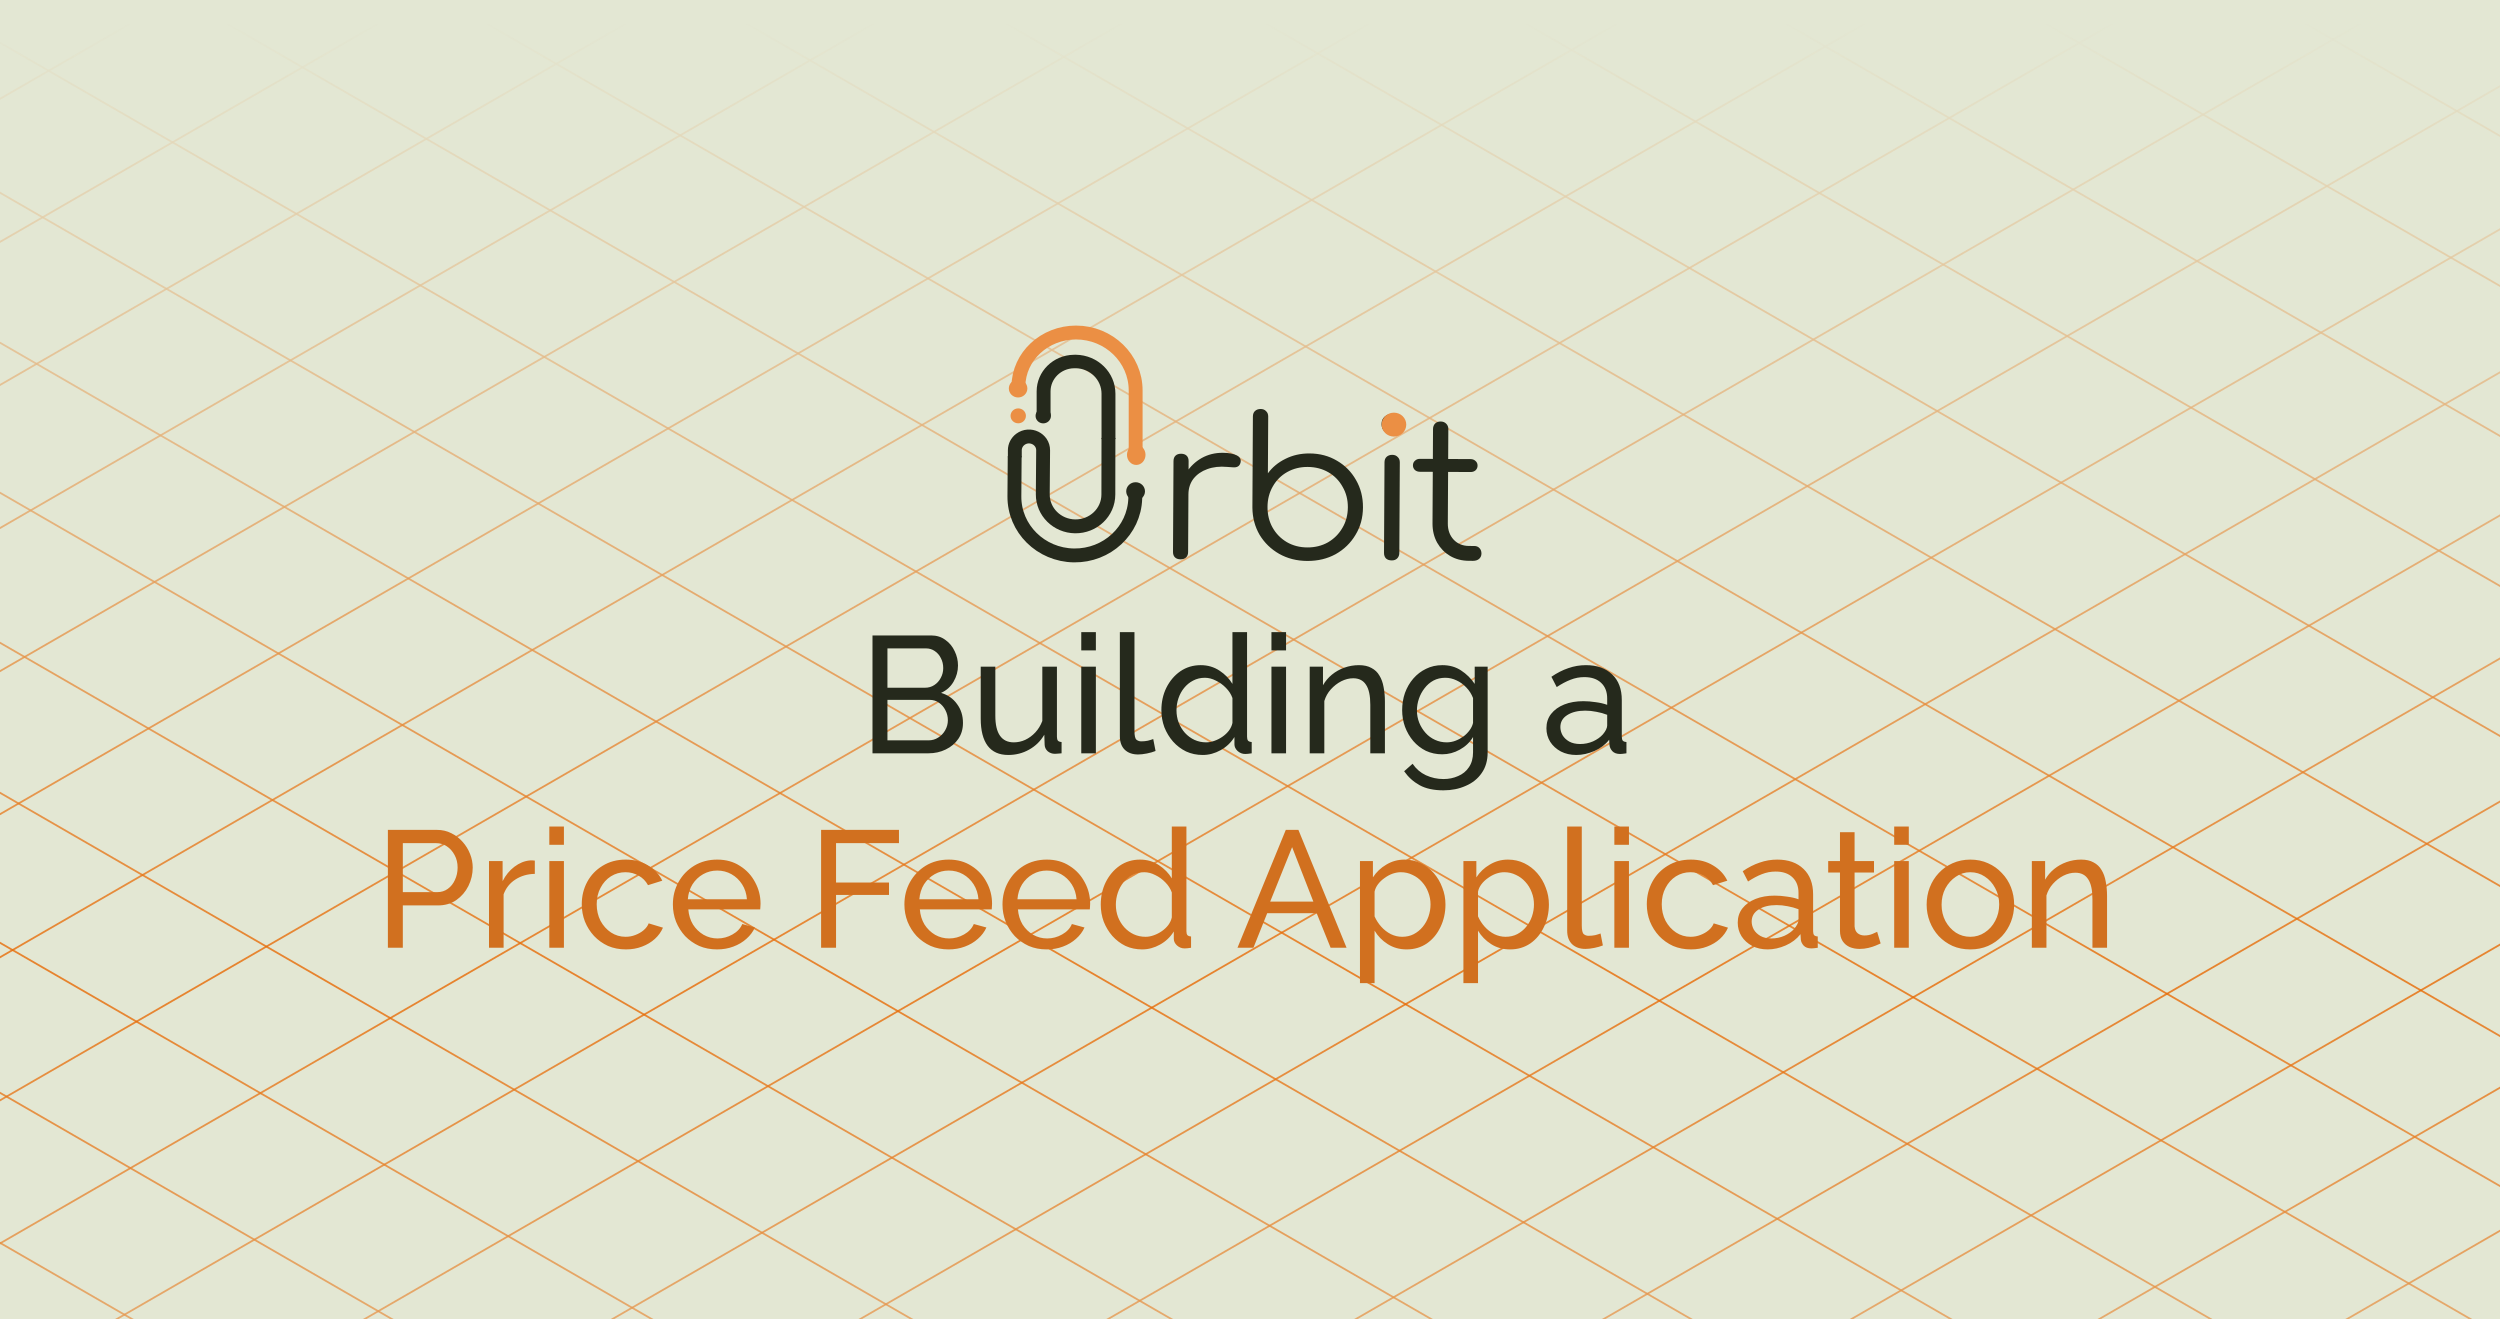 <svg width="360" height="190" viewBox="0 0 360 190" fill="none" xmlns="http://www.w3.org/2000/svg">
<g clip-path="url(#clip0_2068_5970)">
<rect width="360" height="190" fill="#E3E7D3"/>
<g clip-path="url(#clip1_2068_5970)">
<g clip-path="url(#clip2_2068_5970)">
<mask id="mask0_2068_5970" style="mask-type:alpha" maskUnits="userSpaceOnUse" x="-16" y="3" width="582" height="263">
<rect x="-15.998" y="3.002" width="581.704" height="262.373" fill="url(#paint0_linear_2068_5970)"/>
</mask>
<g mask="url(#mask0_2068_5970)">
<line y1="-0.151" x2="584.431" y2="-0.151" transform="matrix(-0.866 0.5 -0.866 -0.5 269.496 -162.117)" stroke="#E86800" stroke-opacity="0.79" stroke-width="0.303"/>
<line y1="-0.151" x2="584.431" y2="-0.151" transform="matrix(-0.866 0.5 -0.866 -0.5 287.338 -151.816)" stroke="#E86800" stroke-opacity="0.79" stroke-width="0.303"/>
<line y1="-0.151" x2="584.431" y2="-0.151" transform="matrix(-0.866 0.5 -0.866 -0.5 305.18 -141.516)" stroke="#E86800" stroke-opacity="0.79" stroke-width="0.303"/>
<line y1="-0.151" x2="584.431" y2="-0.151" transform="matrix(-0.866 0.5 -0.866 -0.5 323.021 -131.214)" stroke="#E86800" stroke-opacity="0.79" stroke-width="0.303"/>
<line y1="-0.151" x2="584.431" y2="-0.151" transform="matrix(-0.866 0.5 -0.866 -0.5 340.863 -120.913)" stroke="#E86800" stroke-opacity="0.79" stroke-width="0.303"/>
<line y1="-0.151" x2="584.431" y2="-0.151" transform="matrix(-0.866 0.5 -0.866 -0.5 358.705 -110.612)" stroke="#E86800" stroke-opacity="0.79" stroke-width="0.303"/>
<line y1="-0.151" x2="584.431" y2="-0.151" transform="matrix(-0.866 0.5 -0.866 -0.5 376.547 -100.312)" stroke="#E86800" stroke-opacity="0.79" stroke-width="0.303"/>
<line y1="-0.151" x2="584.431" y2="-0.151" transform="matrix(-0.866 0.5 -0.866 -0.5 394.389 -90.01)" stroke="#E86800" stroke-opacity="0.79" stroke-width="0.303"/>
<line y1="-0.151" x2="584.431" y2="-0.151" transform="matrix(-0.866 0.5 -0.866 -0.5 412.23 -79.709)" stroke="#E86800" stroke-opacity="0.79" stroke-width="0.303"/>
<line y1="-0.151" x2="584.431" y2="-0.151" transform="matrix(-0.866 0.5 -0.866 -0.5 430.072 -69.408)" stroke="#E86800" stroke-opacity="0.79" stroke-width="0.303"/>
<line y1="-0.151" x2="584.431" y2="-0.151" transform="matrix(-0.866 0.5 -0.866 -0.5 447.914 -59.107)" stroke="#E86800" stroke-opacity="0.79" stroke-width="0.303"/>
<line y1="-0.151" x2="584.431" y2="-0.151" transform="matrix(-0.866 0.5 -0.866 -0.5 465.756 -48.806)" stroke="#E86800" stroke-opacity="0.79" stroke-width="0.303"/>
<line y1="-0.151" x2="584.431" y2="-0.151" transform="matrix(-0.866 0.5 -0.866 -0.5 483.6 -38.505)" stroke="#E86800" stroke-opacity="0.79" stroke-width="0.303"/>
<line y1="-0.151" x2="584.431" y2="-0.151" transform="matrix(-0.866 0.5 -0.866 -0.5 501.441 -28.204)" stroke="#E86800" stroke-opacity="0.79" stroke-width="0.303"/>
<line y1="-0.151" x2="584.431" y2="-0.151" transform="matrix(-0.866 0.5 -0.866 -0.5 519.283 -17.903)" stroke="#E86800" stroke-opacity="0.79" stroke-width="0.303"/>
<line y1="-0.151" x2="584.431" y2="-0.151" transform="matrix(-0.866 0.5 -0.866 -0.5 537.125 -7.602)" stroke="#E86800" stroke-opacity="0.79" stroke-width="0.303"/>
<line y1="-0.151" x2="584.431" y2="-0.151" transform="matrix(-0.866 0.5 -0.866 -0.5 554.967 2.699)" stroke="#E86800" stroke-opacity="0.79" stroke-width="0.303"/>
<line y1="-0.151" x2="584.431" y2="-0.151" transform="matrix(-0.866 0.5 -0.866 -0.5 572.809 13)" stroke="#E86800" stroke-opacity="0.79" stroke-width="0.303"/>
<line y1="-0.151" x2="584.431" y2="-0.151" transform="matrix(-0.866 0.5 -0.866 -0.5 590.65 23.301)" stroke="#E86800" stroke-opacity="0.79" stroke-width="0.303"/>
<line y1="-0.151" x2="584.431" y2="-0.151" transform="matrix(-0.866 0.5 -0.866 -0.5 608.492 33.602)" stroke="#E86800" stroke-opacity="0.79" stroke-width="0.303"/>
<line y1="-0.151" x2="584.431" y2="-0.151" transform="matrix(-0.866 0.5 -0.866 -0.5 626.334 43.903)" stroke="#E86800" stroke-opacity="0.79" stroke-width="0.303"/>
<line y1="-0.151" x2="584.431" y2="-0.151" transform="matrix(-0.866 0.5 -0.866 -0.5 644.176 54.204)" stroke="#E86800" stroke-opacity="0.79" stroke-width="0.303"/>
<line y1="-0.151" x2="584.431" y2="-0.151" transform="matrix(-0.866 0.5 -0.866 -0.5 662.018 64.505)" stroke="#E86800" stroke-opacity="0.79" stroke-width="0.303"/>
<line y1="-0.151" x2="584.431" y2="-0.151" transform="matrix(-0.866 0.5 -0.866 -0.5 679.859 74.806)" stroke="#E86800" stroke-opacity="0.79" stroke-width="0.303"/>
<line y1="-0.151" x2="584.431" y2="-0.151" transform="matrix(-0.866 0.5 -0.866 -0.5 697.701 85.107)" stroke="#E86800" stroke-opacity="0.79" stroke-width="0.303"/>
<line y1="-0.151" x2="584.431" y2="-0.151" transform="matrix(-0.866 0.5 -0.866 -0.5 715.543 95.408)" stroke="#E86800" stroke-opacity="0.79" stroke-width="0.303"/>
<line y1="-0.151" x2="584.431" y2="-0.151" transform="matrix(-0.866 0.5 -0.866 -0.5 733.385 105.709)" stroke="#E86800" stroke-opacity="0.79" stroke-width="0.303"/>
<line y1="-0.151" x2="584.431" y2="-0.151" transform="matrix(-0.866 0.5 -0.866 -0.5 751.227 116.01)" stroke="#E86800" stroke-opacity="0.79" stroke-width="0.303"/>
<line y1="-0.151" x2="584.431" y2="-0.151" transform="matrix(-0.866 0.5 -0.866 -0.5 769.068 126.312)" stroke="#E86800" stroke-opacity="0.79" stroke-width="0.303"/>
<line y1="-0.151" x2="584.431" y2="-0.151" transform="matrix(-0.866 0.5 -0.866 -0.5 786.91 136.612)" stroke="#E86800" stroke-opacity="0.79" stroke-width="0.303"/>
<line y1="-0.151" x2="606.245" y2="-0.151" transform="matrix(0.866 0.5 -0.866 0.5 -235.336 129.652)" stroke="#E86800" stroke-opacity="0.79" stroke-width="0.303"/>
<line y1="-0.151" x2="606.245" y2="-0.151" transform="matrix(0.866 0.5 -0.866 0.5 -216.627 118.852)" stroke="#E86800" stroke-opacity="0.79" stroke-width="0.303"/>
<line y1="-0.151" x2="606.245" y2="-0.151" transform="matrix(0.866 0.5 -0.866 0.5 -197.92 108.05)" stroke="#E86800" stroke-opacity="0.79" stroke-width="0.303"/>
<line y1="-0.151" x2="606.245" y2="-0.151" transform="matrix(0.866 0.5 -0.866 0.5 -179.211 97.249)" stroke="#E86800" stroke-opacity="0.79" stroke-width="0.303"/>
<line y1="-0.151" x2="606.245" y2="-0.151" transform="matrix(0.866 0.5 -0.866 0.5 -160.504 86.448)" stroke="#E86800" stroke-opacity="0.79" stroke-width="0.303"/>
<line y1="-0.151" x2="606.245" y2="-0.151" transform="matrix(0.866 0.5 -0.866 0.5 -141.797 75.647)" stroke="#E86800" stroke-opacity="0.79" stroke-width="0.303"/>
<line y1="-0.151" x2="606.245" y2="-0.151" transform="matrix(0.866 0.5 -0.866 0.5 -123.088 64.846)" stroke="#E86800" stroke-opacity="0.79" stroke-width="0.303"/>
<line y1="-0.151" x2="606.245" y2="-0.151" transform="matrix(0.866 0.5 -0.866 0.5 -104.381 54.045)" stroke="#E86800" stroke-opacity="0.79" stroke-width="0.303"/>
<line y1="-0.151" x2="606.245" y2="-0.151" transform="matrix(0.866 0.5 -0.866 0.5 -85.672 43.244)" stroke="#E86800" stroke-opacity="0.79" stroke-width="0.303"/>
<line y1="-0.151" x2="606.245" y2="-0.151" transform="matrix(0.866 0.5 -0.866 0.5 -66.965 32.443)" stroke="#E86800" stroke-opacity="0.79" stroke-width="0.303"/>
<line y1="-0.151" x2="606.245" y2="-0.151" transform="matrix(0.866 0.5 -0.866 0.5 -48.256 21.642)" stroke="#E86800" stroke-opacity="0.79" stroke-width="0.303"/>
<line y1="-0.151" x2="606.245" y2="-0.151" transform="matrix(0.866 0.5 -0.866 0.5 -29.549 10.841)" stroke="#E86800" stroke-opacity="0.79" stroke-width="0.303"/>
<line y1="-0.151" x2="606.245" y2="-0.151" transform="matrix(0.866 0.5 -0.866 0.5 -10.84 0.04)" stroke="#E86800" stroke-opacity="0.79" stroke-width="0.303"/>
<line y1="-0.151" x2="606.245" y2="-0.151" transform="matrix(0.866 0.5 -0.866 0.5 7.867 -10.761)" stroke="#E86800" stroke-opacity="0.79" stroke-width="0.303"/>
<line y1="-0.151" x2="606.245" y2="-0.151" transform="matrix(0.866 0.5 -0.866 0.5 26.574 -21.562)" stroke="#E86800" stroke-opacity="0.79" stroke-width="0.303"/>
<line y1="-0.151" x2="606.245" y2="-0.151" transform="matrix(0.866 0.5 -0.866 0.5 45.283 -32.363)" stroke="#E86800" stroke-opacity="0.79" stroke-width="0.303"/>
<line y1="-0.151" x2="606.245" y2="-0.151" transform="matrix(0.866 0.5 -0.866 0.5 63.99 -43.164)" stroke="#E86800" stroke-opacity="0.79" stroke-width="0.303"/>
<line y1="-0.151" x2="606.245" y2="-0.151" transform="matrix(0.866 0.5 -0.866 0.5 82.699 -53.965)" stroke="#E86800" stroke-opacity="0.79" stroke-width="0.303"/>
<line y1="-0.151" x2="606.245" y2="-0.151" transform="matrix(0.866 0.5 -0.866 0.5 101.406 -64.767)" stroke="#E86800" stroke-opacity="0.79" stroke-width="0.303"/>
<line y1="-0.151" x2="606.245" y2="-0.151" transform="matrix(0.866 0.5 -0.866 0.5 120.115 -75.567)" stroke="#E86800" stroke-opacity="0.79" stroke-width="0.303"/>
<line y1="-0.151" x2="606.245" y2="-0.151" transform="matrix(0.866 0.5 -0.866 0.5 138.822 -86.368)" stroke="#E86800" stroke-opacity="0.79" stroke-width="0.303"/>
<line y1="-0.151" x2="606.245" y2="-0.151" transform="matrix(0.866 0.5 -0.866 0.5 157.531 -97.169)" stroke="#E86800" stroke-opacity="0.79" stroke-width="0.303"/>
<line y1="-0.151" x2="606.245" y2="-0.151" transform="matrix(0.866 0.5 -0.866 0.5 176.238 -107.971)" stroke="#E86800" stroke-opacity="0.79" stroke-width="0.303"/>
<line y1="-0.151" x2="606.245" y2="-0.151" transform="matrix(0.866 0.5 -0.866 0.5 194.945 -118.771)" stroke="#E86800" stroke-opacity="0.79" stroke-width="0.303"/>
<line y1="-0.151" x2="606.245" y2="-0.151" transform="matrix(0.866 0.5 -0.866 0.5 213.654 -129.572)" stroke="#E86800" stroke-opacity="0.79" stroke-width="0.303"/>
<line y1="-0.151" x2="606.245" y2="-0.151" transform="matrix(0.866 0.5 -0.866 0.5 232.361 -140.373)" stroke="#E86800" stroke-opacity="0.79" stroke-width="0.303"/>
<line y1="-0.151" x2="606.245" y2="-0.151" transform="matrix(0.866 0.5 -0.866 0.5 251.07 -151.175)" stroke="#E86800" stroke-opacity="0.79" stroke-width="0.303"/>
<line y1="-0.151" x2="606.245" y2="-0.151" transform="matrix(0.866 0.5 -0.866 0.5 269.777 -161.976)" stroke="#E86800" stroke-opacity="0.79" stroke-width="0.303"/>
<line y1="-0.151" x2="606.245" y2="-0.151" transform="matrix(0.866 0.5 -0.866 0.5 288.486 -172.776)" stroke="#E86800" stroke-opacity="0.79" stroke-width="0.303"/>
</g>
</g>
</g>
<g filter="url(#filter0_d_2068_5970)">
<path d="M136.997 103.625C136.997 104.502 136.774 105.267 136.328 105.92C135.882 106.574 135.276 107.084 134.511 107.45C133.762 107.817 132.933 108 132.025 108H123.968V91.026H132.407C133.204 91.026 133.89 91.241 134.463 91.671C135.053 92.086 135.499 92.628 135.802 93.297C136.121 93.951 136.28 94.636 136.28 95.353C136.28 96.182 136.065 96.963 135.635 97.696C135.22 98.413 134.623 98.947 133.842 99.298C134.814 99.585 135.579 100.119 136.137 100.9C136.711 101.665 136.997 102.573 136.997 103.625ZM134.822 103.242C134.822 102.717 134.702 102.23 134.463 101.784C134.24 101.338 133.929 100.979 133.531 100.708C133.148 100.437 132.702 100.302 132.192 100.302H126.12V106.135H132.025C132.551 106.135 133.021 106 133.435 105.729C133.866 105.458 134.2 105.107 134.439 104.677C134.694 104.231 134.822 103.752 134.822 103.242ZM126.12 92.891V98.557H131.523C132.033 98.557 132.479 98.429 132.862 98.174C133.26 97.919 133.571 97.576 133.794 97.146C134.033 96.716 134.153 96.246 134.153 95.736C134.153 95.194 134.041 94.716 133.818 94.301C133.611 93.871 133.316 93.528 132.933 93.273C132.567 93.018 132.144 92.891 131.666 92.891H126.12ZM139.553 103.003V95.52H141.657V102.597C141.657 103.872 141.88 104.828 142.326 105.466C142.773 106.103 143.434 106.422 144.311 106.422C144.884 106.422 145.434 106.303 145.96 106.064C146.502 105.809 146.988 105.45 147.419 104.988C147.849 104.525 148.184 103.976 148.423 103.338V95.52H150.527V105.609C150.527 105.864 150.574 106.056 150.67 106.183C150.782 106.295 150.957 106.358 151.196 106.374V108C150.957 108.032 150.766 108.048 150.622 108.048C150.495 108.064 150.367 108.072 150.24 108.072C149.841 108.072 149.499 107.952 149.212 107.713C148.925 107.458 148.773 107.147 148.757 106.781L148.71 105.322C148.168 106.247 147.435 106.964 146.51 107.474C145.602 107.984 144.606 108.239 143.522 108.239C142.215 108.239 141.227 107.801 140.557 106.924C139.888 106.032 139.553 104.725 139.553 103.003ZM154.031 108V95.52H156.135V108H154.031ZM154.031 93.177V90.548H156.135V93.177H154.031ZM159.589 90.548H161.692V104.773C161.692 105.458 161.788 105.88 161.979 106.04C162.171 106.199 162.402 106.279 162.673 106.279C163.007 106.279 163.326 106.247 163.629 106.183C163.932 106.103 164.187 106.024 164.394 105.944L164.729 107.665C164.378 107.809 163.964 107.928 163.486 108.024C163.007 108.12 162.585 108.167 162.218 108.167C161.406 108.167 160.76 107.936 160.282 107.474C159.82 107.012 159.589 106.366 159.589 105.538V90.548ZM165.569 101.784C165.569 100.605 165.808 99.529 166.286 98.557C166.78 97.569 167.449 96.78 168.294 96.19C169.155 95.6 170.135 95.305 171.235 95.305C172.239 95.305 173.139 95.568 173.936 96.094C174.733 96.62 175.355 97.258 175.801 98.007V90.548H177.905V105.609C177.905 105.864 177.953 106.056 178.048 106.183C178.16 106.295 178.335 106.358 178.574 106.374V108C178.176 108.064 177.865 108.096 177.642 108.096C177.227 108.096 176.861 107.952 176.542 107.665C176.239 107.378 176.088 107.06 176.088 106.709V105.657C175.594 106.454 174.932 107.084 174.103 107.546C173.275 108.008 172.414 108.239 171.522 108.239C170.661 108.239 169.864 108.072 169.131 107.737C168.414 107.386 167.784 106.908 167.242 106.303C166.716 105.697 166.302 105.012 165.999 104.247C165.712 103.466 165.569 102.645 165.569 101.784ZM175.801 103.625V100.039C175.61 99.497 175.299 99.011 174.869 98.581C174.438 98.134 173.952 97.784 173.41 97.529C172.884 97.258 172.358 97.122 171.832 97.122C171.211 97.122 170.645 97.258 170.135 97.529C169.641 97.784 169.21 98.134 168.844 98.581C168.493 99.011 168.222 99.505 168.031 100.063C167.84 100.621 167.744 101.202 167.744 101.808C167.744 102.43 167.848 103.019 168.055 103.577C168.278 104.135 168.581 104.629 168.963 105.059C169.362 105.49 169.816 105.824 170.326 106.064C170.852 106.303 171.418 106.422 172.024 106.422C172.406 106.422 172.797 106.35 173.195 106.207C173.609 106.064 174 105.864 174.366 105.609C174.733 105.354 175.044 105.059 175.299 104.725C175.554 104.374 175.721 104.007 175.801 103.625ZM181.417 108V95.52H183.521V108H181.417ZM181.417 93.177V90.548H183.521V93.177H181.417ZM197.757 108H195.653V101.019C195.653 99.696 195.446 98.732 195.031 98.126C194.633 97.505 194.019 97.194 193.19 97.194C192.617 97.194 192.043 97.337 191.469 97.624C190.911 97.911 190.409 98.302 189.963 98.796C189.533 99.274 189.222 99.832 189.031 100.469V108H186.927V95.52H188.839V98.198C189.174 97.608 189.604 97.098 190.13 96.668C190.656 96.238 191.254 95.903 191.923 95.664C192.593 95.425 193.294 95.305 194.027 95.305C194.744 95.305 195.342 95.441 195.82 95.712C196.314 95.967 196.697 96.333 196.968 96.811C197.255 97.274 197.454 97.823 197.565 98.461C197.693 99.099 197.757 99.792 197.757 100.541V108ZM206.001 108.143C205.156 108.143 204.375 107.976 203.658 107.641C202.957 107.291 202.351 106.821 201.841 106.231C201.331 105.625 200.933 104.94 200.646 104.175C200.375 103.41 200.239 102.613 200.239 101.784C200.239 100.908 200.375 100.079 200.646 99.298C200.933 98.517 201.331 97.832 201.841 97.242C202.367 96.636 202.981 96.166 203.682 95.831C204.383 95.481 205.164 95.305 206.025 95.305C207.061 95.305 207.961 95.56 208.726 96.07C209.507 96.58 210.161 97.226 210.687 98.007V95.52H212.551V107.857C212.551 109.036 212.265 110.032 211.691 110.845C211.133 111.658 210.368 112.271 209.396 112.686C208.439 113.116 207.372 113.331 206.192 113.331C204.79 113.331 203.642 113.084 202.75 112.59C201.857 112.096 201.116 111.427 200.526 110.582L201.745 109.506C202.24 110.239 202.877 110.789 203.658 111.156C204.455 111.522 205.3 111.706 206.192 111.706C206.957 111.706 207.658 111.562 208.296 111.275C208.949 111.004 209.467 110.582 209.85 110.008C210.248 109.434 210.448 108.717 210.448 107.857V105.657C209.985 106.422 209.348 107.028 208.535 107.474C207.738 107.92 206.893 108.143 206.001 108.143ZM206.646 106.422C207.093 106.422 207.523 106.342 207.937 106.183C208.352 106.024 208.734 105.816 209.085 105.561C209.436 105.291 209.73 104.988 209.97 104.653C210.209 104.318 210.368 103.976 210.448 103.625V100.039C210.225 99.465 209.906 98.963 209.491 98.533C209.077 98.087 208.607 97.744 208.081 97.505C207.555 97.25 207.013 97.122 206.455 97.122C205.818 97.122 205.244 97.258 204.734 97.529C204.24 97.8 203.817 98.166 203.467 98.628C203.116 99.075 202.845 99.577 202.654 100.135C202.463 100.692 202.367 101.258 202.367 101.832C202.367 102.454 202.479 103.043 202.702 103.601C202.925 104.143 203.228 104.629 203.61 105.059C203.993 105.49 204.447 105.824 204.973 106.064C205.499 106.303 206.057 106.422 206.646 106.422ZM221.014 104.39C221.014 103.593 221.237 102.908 221.683 102.334C222.145 101.744 222.775 101.29 223.572 100.971C224.368 100.653 225.293 100.493 226.345 100.493C226.903 100.493 227.492 100.541 228.114 100.637C228.736 100.716 229.285 100.844 229.764 101.019V100.111C229.764 99.154 229.477 98.405 228.903 97.863C228.329 97.305 227.516 97.027 226.464 97.027C225.779 97.027 225.118 97.154 224.48 97.409C223.858 97.648 223.197 97.999 222.496 98.461L221.731 96.979C222.544 96.421 223.356 96.007 224.169 95.736C224.982 95.449 225.827 95.305 226.703 95.305C228.297 95.305 229.556 95.751 230.481 96.644C231.405 97.521 231.867 98.748 231.867 100.326V105.609C231.867 105.864 231.915 106.056 232.011 106.183C232.122 106.295 232.298 106.358 232.537 106.374V108C232.33 108.032 232.146 108.056 231.987 108.072C231.843 108.088 231.724 108.096 231.628 108.096C231.134 108.096 230.76 107.96 230.505 107.689C230.266 107.418 230.13 107.131 230.098 106.829L230.05 106.04C229.509 106.741 228.799 107.283 227.923 107.665C227.046 108.048 226.177 108.239 225.317 108.239C224.488 108.239 223.747 108.072 223.093 107.737C222.44 107.386 221.93 106.924 221.563 106.35C221.197 105.761 221.014 105.107 221.014 104.39ZM229.142 105.275C229.333 105.051 229.485 104.828 229.596 104.605C229.708 104.366 229.764 104.167 229.764 104.007V102.454C229.269 102.262 228.751 102.119 228.21 102.023C227.668 101.912 227.134 101.856 226.608 101.856C225.54 101.856 224.671 102.071 224.002 102.501C223.348 102.916 223.022 103.49 223.022 104.223C223.022 104.621 223.125 105.012 223.333 105.394C223.556 105.761 223.874 106.064 224.289 106.303C224.719 106.542 225.245 106.661 225.867 106.661C226.52 106.661 227.142 106.534 227.731 106.279C228.321 106.008 228.791 105.673 229.142 105.275Z" fill="#25291C"/>
<path d="M54.184 136V119.026H61.261C62.01 119.026 62.695 119.185 63.317 119.504C63.938 119.807 64.48 120.221 64.942 120.747C65.405 121.257 65.763 121.839 66.018 122.492C66.273 123.13 66.401 123.783 66.401 124.453C66.401 125.377 66.194 126.262 65.779 127.107C65.365 127.935 64.783 128.613 64.034 129.139C63.285 129.649 62.408 129.904 61.404 129.904H56.336V136H54.184ZM56.336 127.991H61.285C61.874 127.991 62.385 127.832 62.815 127.513C63.261 127.194 63.604 126.764 63.843 126.222C64.098 125.68 64.225 125.09 64.225 124.453C64.225 123.783 64.082 123.186 63.795 122.66C63.508 122.118 63.133 121.696 62.671 121.393C62.209 121.09 61.699 120.938 61.141 120.938H56.336V127.991ZM75.343 125.361C74.291 125.377 73.359 125.648 72.546 126.174C71.749 126.684 71.183 127.393 70.849 128.302V136H68.745V123.52H70.705V126.413C71.136 125.553 71.701 124.859 72.403 124.333C73.12 123.791 73.869 123.489 74.65 123.425C74.809 123.425 74.945 123.425 75.056 123.425C75.168 123.425 75.264 123.433 75.343 123.449V125.361ZM77.43 136V123.52H79.534V136H77.43ZM77.43 121.178V118.548H79.534V121.178H77.43ZM88.462 136.239C87.522 136.239 86.661 136.072 85.88 135.737C85.115 135.386 84.446 134.908 83.872 134.303C83.314 133.697 82.876 133.004 82.557 132.223C82.254 131.442 82.103 130.613 82.103 129.736C82.103 128.557 82.366 127.481 82.892 126.509C83.418 125.537 84.159 124.764 85.115 124.19C86.072 123.6 87.179 123.305 88.438 123.305C89.666 123.305 90.734 123.584 91.642 124.142C92.566 124.684 93.252 125.417 93.698 126.341L91.642 126.987C91.323 126.397 90.877 125.943 90.303 125.624C89.729 125.29 89.092 125.122 88.391 125.122C87.626 125.122 86.924 125.321 86.287 125.72C85.665 126.118 85.171 126.668 84.805 127.37C84.438 128.055 84.255 128.844 84.255 129.736C84.255 130.613 84.438 131.41 84.805 132.127C85.187 132.828 85.689 133.386 86.311 133.801C86.948 134.215 87.65 134.422 88.415 134.422C88.909 134.422 89.379 134.334 89.825 134.159C90.287 133.984 90.686 133.753 91.02 133.466C91.371 133.163 91.61 132.836 91.738 132.486L93.794 133.107C93.539 133.713 93.148 134.255 92.622 134.733C92.112 135.195 91.499 135.562 90.781 135.833C90.08 136.104 89.307 136.239 88.462 136.239ZM101.583 136.239C100.643 136.239 99.782 136.072 99.001 135.737C98.236 135.386 97.567 134.916 96.993 134.326C96.435 133.721 95.997 133.028 95.678 132.247C95.375 131.466 95.224 130.637 95.224 129.76C95.224 128.581 95.495 127.505 96.037 126.533C96.579 125.561 97.328 124.78 98.284 124.19C99.256 123.6 100.364 123.305 101.607 123.305C102.866 123.305 103.958 123.608 104.882 124.214C105.823 124.803 106.548 125.584 107.058 126.557C107.584 127.513 107.847 128.549 107.847 129.665C107.847 129.824 107.839 129.983 107.823 130.143C107.823 130.286 107.815 130.398 107.799 130.477H97.447C97.511 131.29 97.734 132.015 98.117 132.653C98.515 133.275 99.025 133.769 99.647 134.135C100.268 134.486 100.938 134.661 101.655 134.661C102.42 134.661 103.137 134.47 103.807 134.087C104.492 133.705 104.962 133.203 105.217 132.581L107.034 133.083C106.763 133.689 106.357 134.231 105.815 134.709C105.289 135.187 104.659 135.562 103.926 135.833C103.209 136.104 102.428 136.239 101.583 136.239ZM97.376 129.019H105.887C105.823 128.206 105.592 127.489 105.193 126.867C104.795 126.246 104.285 125.76 103.663 125.409C103.042 125.058 102.356 124.883 101.607 124.883C100.874 124.883 100.197 125.058 99.575 125.409C98.954 125.76 98.444 126.246 98.045 126.867C97.662 127.489 97.439 128.206 97.376 129.019ZM116.567 136V119.026H127.78V120.938H118.719V126.604H126.345V128.398H118.719V136H116.567ZM134.923 136.239C133.982 136.239 133.122 136.072 132.341 135.737C131.576 135.386 130.906 134.916 130.332 134.326C129.775 133.721 129.336 133.028 129.018 132.247C128.715 131.466 128.563 130.637 128.563 129.76C128.563 128.581 128.834 127.505 129.376 126.533C129.918 125.561 130.667 124.78 131.623 124.19C132.596 123.6 133.703 123.305 134.947 123.305C136.206 123.305 137.297 123.608 138.222 124.214C139.162 124.803 139.887 125.584 140.397 126.557C140.923 127.513 141.186 128.549 141.186 129.665C141.186 129.824 141.178 129.983 141.162 130.143C141.162 130.286 141.154 130.398 141.138 130.477H130.787C130.85 131.29 131.074 132.015 131.456 132.653C131.855 133.275 132.365 133.769 132.986 134.135C133.608 134.486 134.277 134.661 134.994 134.661C135.759 134.661 136.477 134.47 137.146 134.087C137.831 133.705 138.301 133.203 138.557 132.581L140.373 133.083C140.102 133.689 139.696 134.231 139.154 134.709C138.628 135.187 137.999 135.562 137.266 135.833C136.548 136.104 135.767 136.239 134.923 136.239ZM130.715 129.019H139.226C139.162 128.206 138.931 127.489 138.533 126.867C138.134 126.246 137.624 125.76 137.003 125.409C136.381 125.058 135.696 124.883 134.947 124.883C134.213 124.883 133.536 125.058 132.914 125.409C132.293 125.76 131.783 126.246 131.384 126.867C131.002 127.489 130.779 128.206 130.715 129.019ZM149.047 136.239C148.107 136.239 147.246 136.072 146.465 135.737C145.7 135.386 145.031 134.916 144.457 134.326C143.899 133.721 143.461 133.028 143.142 132.247C142.84 131.466 142.688 130.637 142.688 129.76C142.688 128.581 142.959 127.505 143.501 126.533C144.043 125.561 144.792 124.78 145.748 124.19C146.72 123.6 147.828 123.305 149.071 123.305C150.33 123.305 151.422 123.608 152.347 124.214C153.287 124.803 154.012 125.584 154.522 126.557C155.048 127.513 155.311 128.549 155.311 129.665C155.311 129.824 155.303 129.983 155.287 130.143C155.287 130.286 155.279 130.398 155.263 130.477H144.912C144.975 131.29 145.198 132.015 145.581 132.653C145.979 133.275 146.489 133.769 147.111 134.135C147.733 134.486 148.402 134.661 149.119 134.661C149.884 134.661 150.601 134.47 151.271 134.087C151.956 133.705 152.426 133.203 152.681 132.581L154.498 133.083C154.227 133.689 153.821 134.231 153.279 134.709C152.753 135.187 152.124 135.562 151.39 135.833C150.673 136.104 149.892 136.239 149.047 136.239ZM144.84 129.019H153.351C153.287 128.206 153.056 127.489 152.657 126.867C152.259 126.246 151.749 125.76 151.127 125.409C150.506 125.058 149.82 124.883 149.071 124.883C148.338 124.883 147.661 125.058 147.039 125.409C146.418 125.76 145.908 126.246 145.509 126.867C145.127 127.489 144.904 128.206 144.84 129.019ZM156.837 129.784C156.837 128.605 157.076 127.529 157.554 126.557C158.048 125.568 158.718 124.78 159.562 124.19C160.423 123.6 161.403 123.305 162.503 123.305C163.507 123.305 164.408 123.568 165.204 124.094C166.001 124.62 166.623 125.258 167.069 126.007V118.548H169.173V133.609C169.173 133.864 169.221 134.056 169.316 134.183C169.428 134.295 169.603 134.358 169.842 134.374V136C169.444 136.064 169.133 136.096 168.91 136.096C168.496 136.096 168.129 135.952 167.81 135.665C167.507 135.378 167.356 135.06 167.356 134.709V133.657C166.862 134.454 166.201 135.084 165.372 135.546C164.543 136.008 163.682 136.239 162.79 136.239C161.929 136.239 161.132 136.072 160.399 135.737C159.682 135.386 159.052 134.908 158.51 134.303C157.984 133.697 157.57 133.012 157.267 132.247C156.98 131.466 156.837 130.645 156.837 129.784ZM167.069 131.625V128.039C166.878 127.497 166.567 127.011 166.137 126.581C165.706 126.134 165.22 125.784 164.678 125.529C164.152 125.258 163.627 125.122 163.101 125.122C162.479 125.122 161.913 125.258 161.403 125.529C160.909 125.784 160.479 126.134 160.112 126.581C159.762 127.011 159.491 127.505 159.299 128.063C159.108 128.621 159.012 129.202 159.012 129.808C159.012 130.43 159.116 131.019 159.323 131.577C159.546 132.135 159.849 132.629 160.232 133.059C160.63 133.49 161.084 133.824 161.594 134.064C162.12 134.303 162.686 134.422 163.292 134.422C163.674 134.422 164.065 134.35 164.463 134.207C164.878 134.064 165.268 133.864 165.635 133.609C166.001 133.354 166.312 133.059 166.567 132.725C166.822 132.374 166.989 132.007 167.069 131.625ZM183.484 119.026H185.3L192.234 136H189.938L187.93 131.027H180.806L178.822 136H176.527L183.484 119.026ZM187.452 129.354L184.392 121.512L181.236 129.354H187.452ZM200.882 136.239C199.862 136.239 198.954 135.984 198.157 135.474C197.36 134.964 196.73 134.319 196.268 133.538V141.092H194.164V123.52H196.029V125.863C196.523 125.098 197.169 124.485 197.965 124.022C198.762 123.544 199.631 123.305 200.571 123.305C201.432 123.305 202.221 123.481 202.938 123.831C203.655 124.182 204.277 124.66 204.803 125.266C205.329 125.871 205.735 126.565 206.022 127.346C206.325 128.111 206.476 128.916 206.476 129.76C206.476 130.94 206.237 132.023 205.759 133.012C205.297 134 204.644 134.789 203.799 135.378C202.954 135.952 201.982 136.239 200.882 136.239ZM200.237 134.422C200.858 134.422 201.416 134.295 201.91 134.04C202.42 133.769 202.851 133.418 203.201 132.988C203.568 132.541 203.847 132.039 204.038 131.482C204.229 130.924 204.325 130.35 204.325 129.76C204.325 129.139 204.213 128.549 203.99 127.991C203.783 127.433 203.48 126.939 203.082 126.509C202.699 126.079 202.245 125.744 201.719 125.505C201.209 125.25 200.651 125.122 200.045 125.122C199.663 125.122 199.264 125.194 198.85 125.337C198.452 125.481 198.069 125.688 197.703 125.959C197.336 126.214 197.025 126.509 196.77 126.844C196.515 127.178 196.348 127.537 196.268 127.919V131.482C196.507 132.023 196.826 132.518 197.224 132.964C197.623 133.41 198.085 133.769 198.611 134.04C199.137 134.295 199.679 134.422 200.237 134.422ZM215.777 136.239C214.757 136.239 213.849 135.984 213.052 135.474C212.255 134.964 211.626 134.319 211.163 133.538V141.092H209.06V123.52H210.924V125.863C211.418 125.098 212.064 124.485 212.861 124.022C213.658 123.544 214.526 123.305 215.467 123.305C216.327 123.305 217.116 123.481 217.833 123.831C218.551 124.182 219.172 124.66 219.698 125.266C220.224 125.871 220.631 126.565 220.917 127.346C221.22 128.111 221.372 128.916 221.372 129.76C221.372 130.94 221.133 132.023 220.655 133.012C220.192 134 219.539 134.789 218.694 135.378C217.849 135.952 216.877 136.239 215.777 136.239ZM215.132 134.422C215.754 134.422 216.311 134.295 216.805 134.04C217.315 133.769 217.746 133.418 218.096 132.988C218.463 132.541 218.742 132.039 218.933 131.482C219.124 130.924 219.22 130.35 219.22 129.76C219.22 129.139 219.109 128.549 218.885 127.991C218.678 127.433 218.375 126.939 217.977 126.509C217.594 126.079 217.14 125.744 216.614 125.505C216.104 125.25 215.546 125.122 214.941 125.122C214.558 125.122 214.16 125.194 213.745 125.337C213.347 125.481 212.964 125.688 212.598 125.959C212.231 126.214 211.92 126.509 211.665 126.844C211.41 127.178 211.243 127.537 211.163 127.919V131.482C211.402 132.023 211.721 132.518 212.12 132.964C212.518 133.41 212.98 133.769 213.506 134.04C214.032 134.295 214.574 134.422 215.132 134.422ZM224.003 118.548H226.106V132.773C226.106 133.458 226.202 133.88 226.393 134.04C226.585 134.199 226.816 134.279 227.087 134.279C227.421 134.279 227.74 134.247 228.043 134.183C228.346 134.103 228.601 134.024 228.808 133.944L229.143 135.665C228.792 135.809 228.378 135.928 227.9 136.024C227.421 136.12 226.999 136.167 226.632 136.167C225.82 136.167 225.174 135.936 224.696 135.474C224.234 135.012 224.003 134.366 224.003 133.538V118.548ZM230.795 136V123.52H232.899V136H230.795ZM230.795 121.178V118.548H232.899V121.178H230.795ZM241.828 136.239C240.888 136.239 240.027 136.072 239.246 135.737C238.481 135.386 237.811 134.908 237.238 134.303C236.68 133.697 236.242 133.004 235.923 132.223C235.62 131.442 235.469 130.613 235.469 129.736C235.469 128.557 235.732 127.481 236.258 126.509C236.783 125.537 237.525 124.764 238.481 124.19C239.437 123.6 240.545 123.305 241.804 123.305C243.031 123.305 244.099 123.584 245.008 124.142C245.932 124.684 246.617 125.417 247.064 126.341L245.008 126.987C244.689 126.397 244.243 125.943 243.669 125.624C243.095 125.29 242.457 125.122 241.756 125.122C240.991 125.122 240.29 125.321 239.652 125.72C239.031 126.118 238.537 126.668 238.17 127.37C237.804 128.055 237.62 128.844 237.62 129.736C237.62 130.613 237.804 131.41 238.17 132.127C238.553 132.828 239.055 133.386 239.676 133.801C240.314 134.215 241.015 134.422 241.78 134.422C242.274 134.422 242.744 134.334 243.191 134.159C243.653 133.984 244.051 133.753 244.386 133.466C244.737 133.163 244.976 132.836 245.103 132.486L247.159 133.107C246.904 133.713 246.514 134.255 245.988 134.733C245.478 135.195 244.864 135.562 244.147 135.833C243.446 136.104 242.673 136.239 241.828 136.239ZM248.563 132.39C248.563 131.593 248.786 130.908 249.232 130.334C249.694 129.744 250.324 129.29 251.121 128.971C251.918 128.653 252.842 128.493 253.894 128.493C254.452 128.493 255.042 128.541 255.663 128.637C256.285 128.716 256.835 128.844 257.313 129.019V128.111C257.313 127.154 257.026 126.405 256.452 125.863C255.878 125.306 255.066 125.027 254.014 125.027C253.328 125.027 252.667 125.154 252.029 125.409C251.408 125.648 250.746 125.999 250.045 126.461L249.28 124.979C250.093 124.421 250.906 124.007 251.719 123.736C252.531 123.449 253.376 123.305 254.253 123.305C255.847 123.305 257.106 123.752 258.03 124.644C258.954 125.521 259.417 126.748 259.417 128.326V133.609C259.417 133.864 259.464 134.056 259.56 134.183C259.672 134.295 259.847 134.358 260.086 134.374V136C259.879 136.032 259.696 136.056 259.536 136.072C259.393 136.088 259.273 136.096 259.178 136.096C258.684 136.096 258.309 135.96 258.054 135.689C257.815 135.418 257.679 135.131 257.648 134.829L257.6 134.04C257.058 134.741 256.349 135.283 255.472 135.665C254.595 136.048 253.727 136.239 252.866 136.239C252.037 136.239 251.296 136.072 250.643 135.737C249.989 135.386 249.479 134.924 249.113 134.35C248.746 133.761 248.563 133.107 248.563 132.39ZM256.691 133.275C256.882 133.051 257.034 132.828 257.145 132.605C257.257 132.366 257.313 132.167 257.313 132.007V130.454C256.819 130.262 256.301 130.119 255.759 130.023C255.217 129.912 254.683 129.856 254.157 129.856C253.089 129.856 252.221 130.071 251.551 130.501C250.898 130.916 250.571 131.49 250.571 132.223C250.571 132.621 250.675 133.012 250.882 133.394C251.105 133.761 251.424 134.064 251.838 134.303C252.268 134.542 252.794 134.661 253.416 134.661C254.069 134.661 254.691 134.534 255.281 134.279C255.87 134.008 256.341 133.673 256.691 133.275ZM269.142 135.378C268.967 135.458 268.728 135.562 268.425 135.689C268.122 135.817 267.772 135.928 267.373 136.024C266.975 136.12 266.552 136.167 266.106 136.167C265.596 136.167 265.126 136.08 264.695 135.904C264.265 135.713 263.922 135.426 263.667 135.044C263.412 134.645 263.285 134.151 263.285 133.561V125.17H261.588V123.52H263.285V119.361H265.389V123.52H268.186V125.17H265.389V132.916C265.421 133.362 265.572 133.697 265.843 133.92C266.114 134.127 266.433 134.231 266.799 134.231C267.214 134.231 267.596 134.159 267.947 134.016C268.297 133.872 268.529 133.769 268.64 133.705L269.142 135.378ZM271.092 136V123.52H273.196V136H271.092ZM271.092 121.178V118.548H273.196V121.178H271.092ZM282.053 136.239C281.113 136.239 280.26 136.072 279.495 135.737C278.73 135.386 278.068 134.916 277.51 134.326C276.953 133.721 276.522 133.028 276.219 132.247C275.917 131.466 275.765 130.645 275.765 129.784C275.765 128.908 275.917 128.079 276.219 127.298C276.522 126.517 276.953 125.831 277.51 125.242C278.068 124.636 278.73 124.166 279.495 123.831C280.276 123.481 281.128 123.305 282.053 123.305C282.993 123.305 283.846 123.481 284.611 123.831C285.376 124.166 286.037 124.636 286.595 125.242C287.169 125.831 287.607 126.517 287.91 127.298C288.213 128.079 288.364 128.908 288.364 129.784C288.364 130.645 288.213 131.466 287.91 132.247C287.607 133.028 287.177 133.721 286.619 134.326C286.061 134.916 285.392 135.386 284.611 135.737C283.846 136.072 282.993 136.239 282.053 136.239ZM277.917 129.808C277.917 130.669 278.1 131.45 278.467 132.151C278.849 132.852 279.351 133.41 279.973 133.824C280.595 134.223 281.288 134.422 282.053 134.422C282.818 134.422 283.511 134.215 284.133 133.801C284.77 133.386 285.272 132.828 285.639 132.127C286.021 131.41 286.213 130.621 286.213 129.76C286.213 128.9 286.021 128.119 285.639 127.417C285.272 126.716 284.77 126.158 284.133 125.744C283.511 125.329 282.818 125.122 282.053 125.122C281.288 125.122 280.595 125.337 279.973 125.768C279.351 126.182 278.849 126.74 278.467 127.441C278.1 128.143 277.917 128.931 277.917 129.808ZM301.744 136H299.64V129.019C299.64 127.696 299.433 126.732 299.018 126.126C298.62 125.505 298.006 125.194 297.177 125.194C296.604 125.194 296.03 125.337 295.456 125.624C294.898 125.911 294.396 126.302 293.95 126.796C293.52 127.274 293.209 127.832 293.017 128.469V136H290.914V123.52H292.826V126.198C293.161 125.608 293.591 125.098 294.117 124.668C294.643 124.238 295.241 123.903 295.91 123.664C296.58 123.425 297.281 123.305 298.014 123.305C298.731 123.305 299.329 123.441 299.807 123.712C300.301 123.967 300.684 124.333 300.955 124.811C301.242 125.274 301.441 125.824 301.552 126.461C301.68 127.099 301.744 127.792 301.744 128.541V136Z" fill="#D1701F"/>
</g>
<path d="M163.534 65.513L163.534 56.225C163.534 51.618 159.686 47.883 154.94 47.883C150.451 47.883 146.69 51.286 146.649 55.644C146.648 55.846 146.646 56.044 146.646 56.235" stroke="#EB8F44" stroke-width="1.999"/>
<path d="M146.62 60.957C147.232 60.96 147.73 60.482 147.733 59.889C147.737 59.295 147.244 58.812 146.632 58.809C146.021 58.805 145.523 59.284 145.519 59.877C145.516 60.47 146.009 60.954 146.62 60.957Z" fill="#EB8F44"/>
<path d="M150.222 60.966C150.833 60.969 151.332 60.491 151.335 59.897C151.338 59.304 150.845 58.821 150.234 58.817C149.623 58.814 149.124 59.292 149.121 59.886C149.118 60.479 149.61 60.963 150.222 60.966Z" fill="#25291C"/>
<path d="M146.116 65.7L146.073 71.472C146.037 76.118 149.872 79.919 154.658 79.982C159.41 80.044 163.335 76.396 163.477 71.786L163.505 70.877" stroke="#25291C" stroke-width="1.999"/>
<path d="M159.616 63.066L159.604 71.218C159.6 73.772 157.448 75.83 154.818 75.795C152.222 75.761 150.141 73.699 150.161 71.178L150.21 64.849C150.223 63.205 148.284 62.265 146.937 63.261C146.432 63.635 146.135 64.217 146.135 64.834V65.854" stroke="#25291C" stroke-width="1.999"/>
<path d="M154.915 52.055L154.898 51.083L154.915 51.083L154.931 51.083L154.915 52.055ZM151.279 59.666C151.279 60.203 150.831 60.638 150.278 60.638C149.726 60.638 149.277 60.203 149.277 59.666H151.279ZM154.931 53.026L154.653 53.031L154.62 51.088L154.898 51.083L154.931 53.026ZM151.279 56.36V59.666H149.277V56.36H151.279ZM158.62 63.229V57.93H160.622V63.229H158.62ZM158.62 57.93V56.698H160.622V57.93H158.62ZM149.277 56.36C149.277 53.482 151.655 51.135 154.62 51.088L154.653 53.031C152.781 53.061 151.279 54.543 151.279 56.36H149.277ZM154.931 51.083C158.089 51.133 160.622 53.632 160.622 56.698H158.62C158.62 54.693 156.964 53.059 154.899 53.026L154.931 51.083Z" fill="#25291C"/>
<path d="M163.519 72.059C164.266 72.063 164.875 71.48 164.879 70.757C164.883 70.034 164.281 69.445 163.534 69.441C162.787 69.437 162.178 70.02 162.174 70.743C162.17 71.466 162.772 72.055 163.519 72.059Z" fill="#25291C"/>
<path d="M163.62 66.952C164.357 66.952 164.955 66.3 164.955 65.495C164.955 64.69 164.357 64.037 163.62 64.037C162.883 64.037 162.285 64.69 162.285 65.495C162.285 66.3 162.883 66.952 163.62 66.952Z" fill="#EB8F44"/>
<path d="M146.606 57.236C147.343 57.236 147.941 56.656 147.941 55.94C147.941 55.225 147.343 54.645 146.606 54.645C145.869 54.645 145.271 55.225 145.271 55.94C145.271 56.656 145.869 57.236 146.606 57.236Z" fill="#EB8F44"/>
<path d="M169.874 71.175C169.937 70.027 170.248 69 170.807 68.095C171.385 67.19 172.124 66.48 173.024 65.966C173.943 65.452 174.957 65.198 176.064 65.203C176.942 65.208 177.619 65.332 178.095 65.575C178.571 65.818 178.75 66.171 178.633 66.634C178.555 66.912 178.421 67.096 178.229 67.188C178.057 67.28 177.837 67.316 177.57 67.296C177.322 67.276 177.036 67.256 176.711 67.236C175.642 67.138 174.688 67.244 173.846 67.555C173.023 67.847 172.362 68.307 171.862 68.934C171.382 69.562 171.139 70.311 171.134 71.182L169.874 71.175ZM169.995 80.544C169.651 80.542 169.384 80.448 169.194 80.262C169.004 80.076 168.91 79.816 168.912 79.482L168.984 66.39C168.986 66.056 169.083 65.797 169.274 65.613C169.466 65.429 169.734 65.337 170.078 65.339C170.421 65.341 170.688 65.435 170.878 65.621C171.068 65.808 171.162 66.067 171.16 66.401L171.088 79.493C171.086 79.827 170.99 80.086 170.798 80.27C170.606 80.454 170.338 80.546 169.995 80.544ZM188.236 80.777C186.746 80.769 185.402 80.429 184.203 79.755C183.023 79.082 182.083 78.169 181.383 77.017C180.702 75.846 180.356 74.538 180.345 73.092L180.417 59.972C180.419 59.638 180.516 59.379 180.708 59.195C180.918 58.992 181.196 58.892 181.54 58.894C181.864 58.895 182.121 58.998 182.311 59.203C182.52 59.39 182.624 59.65 182.622 59.983L182.577 68.156C183.212 67.288 184.046 66.597 185.08 66.084C186.133 65.552 187.299 65.289 188.578 65.296C190.048 65.303 191.363 65.653 192.524 66.344C193.685 67.018 194.596 67.94 195.258 69.111C195.939 70.281 196.276 71.599 196.268 73.063C196.26 74.545 195.899 75.869 195.186 77.032C194.493 78.196 193.543 79.118 192.336 79.798C191.13 80.459 189.763 80.785 188.236 80.777ZM188.246 78.831C189.353 78.837 190.347 78.592 191.229 78.096C192.11 77.582 192.8 76.89 193.302 76.022C193.822 75.154 194.085 74.163 194.091 73.052C194.097 71.958 193.845 70.975 193.334 70.101C192.843 69.209 192.159 68.511 191.284 68.006C190.408 67.501 189.417 67.246 188.31 67.24C187.221 67.234 186.237 67.48 185.356 67.975C184.475 68.471 183.784 69.162 183.283 70.049C182.781 70.918 182.528 71.899 182.522 72.992C182.516 74.104 182.759 75.097 183.25 75.97C183.742 76.844 184.426 77.542 185.301 78.066C186.176 78.57 187.158 78.826 188.246 78.831ZM200.408 80.701C200.064 80.699 199.788 80.605 199.579 80.418C199.389 80.214 199.295 79.944 199.297 79.611L199.368 66.574C199.37 66.241 199.467 65.982 199.659 65.797C199.87 65.595 200.147 65.494 200.491 65.496C200.816 65.498 201.073 65.601 201.262 65.806C201.471 65.992 201.575 66.252 201.573 66.586L201.502 79.622C201.5 79.956 201.394 80.224 201.182 80.427C200.99 80.611 200.732 80.702 200.408 80.701ZM200.478 62.605C200.058 62.603 199.696 62.453 199.392 62.155C199.088 61.856 198.938 61.494 198.94 61.068C198.943 60.605 199.097 60.244 199.404 59.986C199.73 59.71 200.103 59.573 200.523 59.575C200.924 59.577 201.277 59.718 201.58 59.998C201.904 60.259 202.064 60.621 202.061 61.084C202.059 61.511 201.904 61.871 201.597 62.166C201.29 62.461 200.917 62.607 200.478 62.605ZM211.521 80.758C210.509 80.753 209.603 80.517 208.804 80.049C208.024 79.582 207.407 78.949 206.953 78.15C206.499 77.332 206.275 76.404 206.281 75.366L206.355 61.774C206.357 61.459 206.454 61.2 206.646 60.997C206.857 60.794 207.125 60.693 207.449 60.695C207.774 60.697 208.041 60.8 208.249 61.005C208.458 61.21 208.562 61.47 208.56 61.785L208.486 75.377C208.481 76.323 208.763 77.103 209.332 77.717C209.902 78.313 210.635 78.613 211.532 78.618L212.305 78.622C212.611 78.623 212.859 78.727 213.048 78.931C213.238 79.136 213.332 79.396 213.33 79.711C213.328 80.026 213.213 80.285 212.982 80.488C212.753 80.672 212.466 80.763 212.122 80.761L211.521 80.758ZM204.46 67.935C204.174 67.933 203.935 67.849 203.745 67.681C203.556 67.495 203.462 67.272 203.463 67.012C203.464 66.734 203.561 66.513 203.753 66.347C203.945 66.162 204.184 66.071 204.47 66.073L211.773 66.11C212.059 66.112 212.297 66.206 212.487 66.392C212.677 66.56 212.771 66.782 212.769 67.06C212.768 67.32 212.671 67.542 212.48 67.726C212.288 67.892 212.049 67.974 211.762 67.972L204.46 67.935Z" fill="#25291C"/>
<path d="M200.728 62.867C201.708 62.867 202.502 62.096 202.502 61.145C202.502 60.193 201.708 59.422 200.728 59.422C199.748 59.422 198.953 60.193 198.953 61.145C198.953 62.096 199.748 62.867 200.728 62.867Z" fill="#EB8F44"/>
</g>
<defs>
<filter id="filter0_d_2068_5970" x="53.945" y="89.115" width="251.38" height="54.364" filterUnits="userSpaceOnUse" color-interpolation-filters="sRGB">
<feFlood flood-opacity="0" result="BackgroundImageFix"/>
<feColorMatrix in="SourceAlpha" type="matrix" values="0 0 0 0 0 0 0 0 0 0 0 0 0 0 0 0 0 0 127 0" result="hardAlpha"/>
<feOffset dx="1.671" dy="0.477"/>
<feGaussianBlur stdDeviation="0.955"/>
<feComposite in2="hardAlpha" operator="out"/>
<feColorMatrix type="matrix" values="0 0 0 0 0.145 0 0 0 0 0.161 0 0 0 0 0.11 0 0 0 0.25 0"/>
<feBlend mode="normal" in2="BackgroundImageFix" result="effect1_dropShadow_2068_5970"/>
<feBlend mode="normal" in="SourceGraphic" in2="effect1_dropShadow_2068_5970" result="shape"/>
</filter>
<linearGradient id="paint0_linear_2068_5970" x1="274.854" y1="3.002" x2="274.854" y2="265.375" gradientUnits="userSpaceOnUse">
<stop stop-color="#C4C4C4" stop-opacity="0"/>
<stop offset="0.526" stop-color="#C4C4C4"/>
<stop offset="1" stop-color="#C4C4C4" stop-opacity="0"/>
</linearGradient>
<clipPath id="clip0_2068_5970">
<rect width="360" height="190" fill="white"/>
</clipPath>
<clipPath id="clip1_2068_5970">
<rect width="409" height="187.458" fill="white" transform="translate(-16 3)"/>
</clipPath>
<clipPath id="clip2_2068_5970">
<rect width="581.704" height="262.979" fill="white" transform="translate(-16 3)"/>
</clipPath>
</defs>
</svg>

